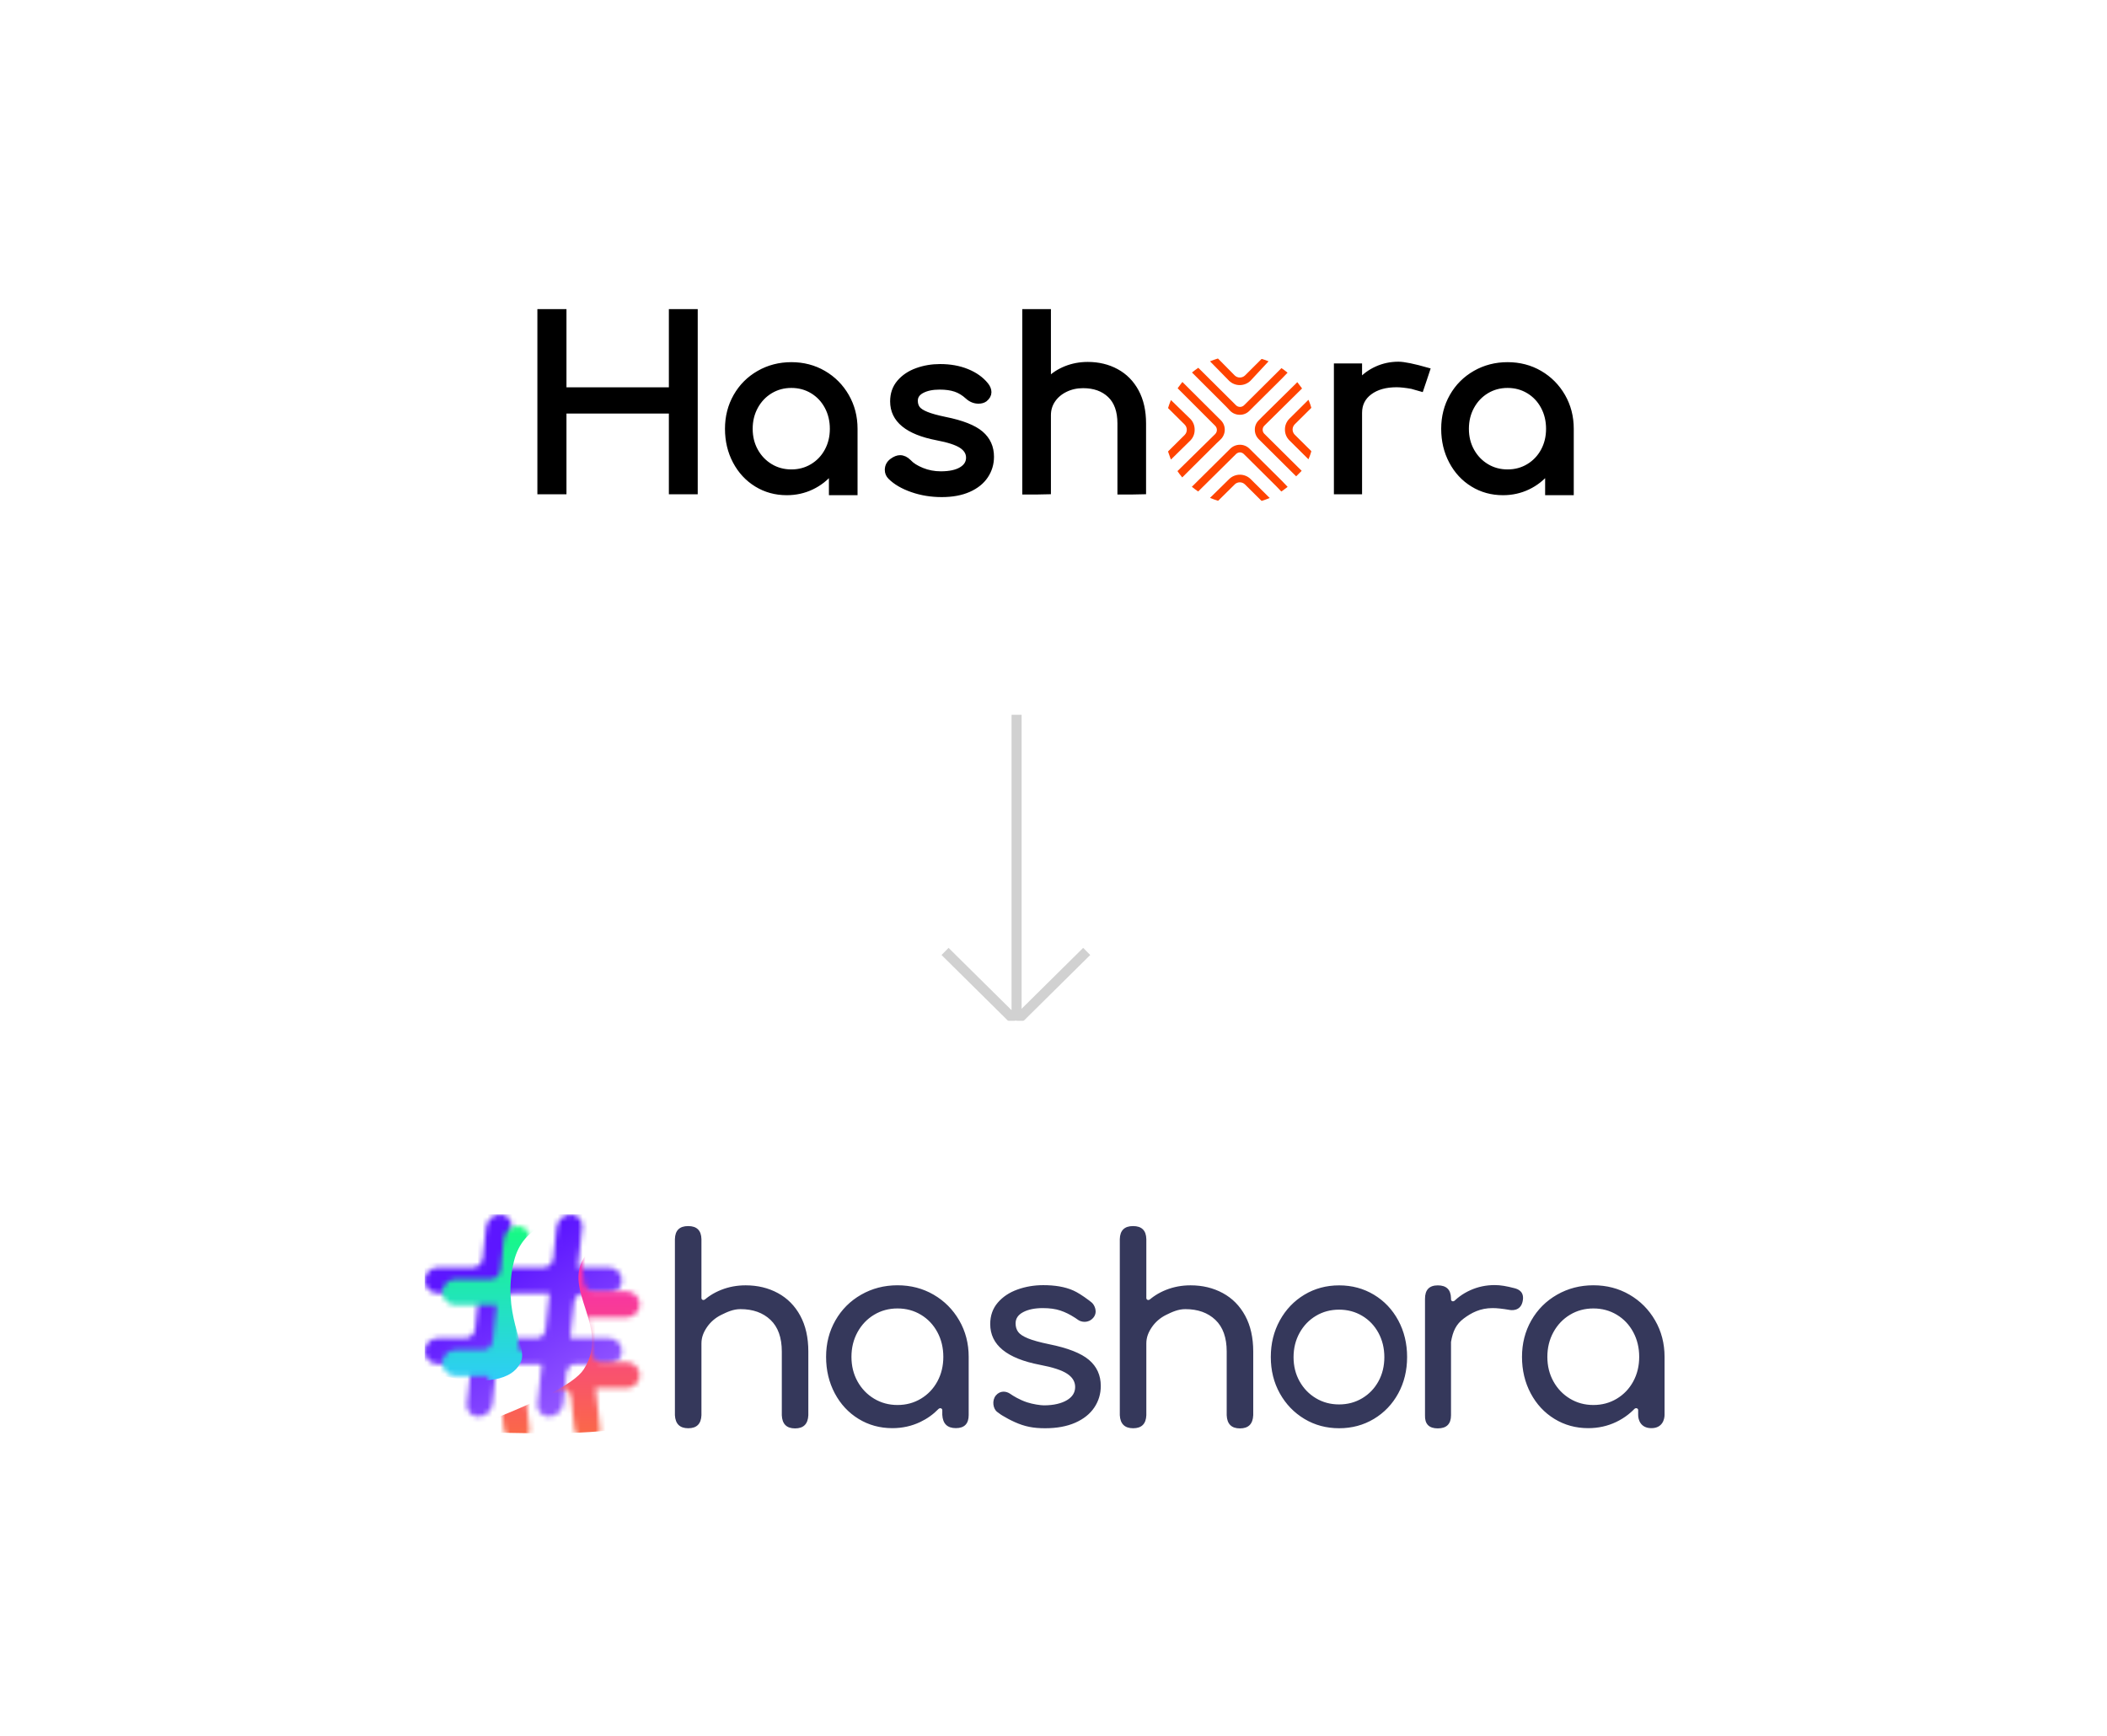 <?xml version="1.0" encoding="UTF-8"?>
<svg width="420px" height="346px" viewBox="0 0 420 346" version="1.1" xmlns="http://www.w3.org/2000/svg" xmlns:xlink="http://www.w3.org/1999/xlink">
    <!-- Generator: sketchtool 52.6 (67491) - http://www.bohemiancoding.com/sketch -->
    <title>2B6D74CE-8D66-40E3-8C68-5B7A873B5686</title>
    <desc>Created with sketchtool.</desc>
    <defs>
        <filter x="-10.3%" y="-31.7%" width="120.5%" height="163.4%" filterUnits="objectBoundingBox" id="filter-1">
            <feOffset dx="0" dy="0" in="SourceAlpha" result="shadowOffsetOuter1"></feOffset>
            <feGaussianBlur stdDeviation="10" in="shadowOffsetOuter1" result="shadowBlurOuter1"></feGaussianBlur>
            <feColorMatrix values="0 0 0 0 0   0 0 0 0 0   0 0 0 0 0  0 0 0 0.257 0" type="matrix" in="shadowBlurOuter1" result="shadowMatrixOuter1"></feColorMatrix>
            <feMerge>
                <feMergeNode in="shadowMatrixOuter1"></feMergeNode>
                <feMergeNode in="SourceGraphic"></feMergeNode>
            </feMerge>
        </filter>
        <rect id="path-2" x="0" y="0" width="380" height="123" rx="3"></rect>
        <filter x="-10.3%" y="-31.7%" width="120.5%" height="163.4%" filterUnits="objectBoundingBox" id="filter-4">
            <feOffset dx="0" dy="0" in="SourceAlpha" result="shadowOffsetOuter1"></feOffset>
            <feGaussianBlur stdDeviation="10" in="shadowOffsetOuter1" result="shadowBlurOuter1"></feGaussianBlur>
            <feColorMatrix values="0 0 0 0 0   0 0 0 0 0   0 0 0 0 0  0 0 0 0.257 0" type="matrix" in="shadowBlurOuter1" result="shadowMatrixOuter1"></feColorMatrix>
            <feMerge>
                <feMergeNode in="shadowMatrixOuter1"></feMergeNode>
                <feMergeNode in="SourceGraphic"></feMergeNode>
            </feMerge>
        </filter>
        <rect id="path-5" x="0" y="0" width="380" height="123" rx="3"></rect>
        <path d="M29.852,16.82 L29,24.689 L36.729,24.689 C38.155,24.689 39.311,25.845 39.311,27.272 C39.311,28.698 38.155,29.854 36.729,29.854 L29.923,29.854 C29.537,29.915 29.215,30.066 28.956,30.308 C28.636,30.607 28.427,30.986 28.329,31.444 L28.385,30.368 L27.584,37.768 C27.427,39.213 26.213,40.311 24.76,40.322 C23.507,40.332 22.483,39.324 22.473,38.071 C22.472,37.983 22.476,37.896 22.486,37.809 L23.347,29.854 L15.844,29.854 C15.458,29.915 15.136,30.066 14.878,30.308 C14.557,30.607 14.346,30.986 14.243,31.444 L14.29,30.6 L13.514,37.768 C13.358,39.213 12.144,40.311 10.691,40.322 C9.438,40.332 8.414,39.324 8.404,38.071 C8.403,37.983 8.407,37.896 8.417,37.809 L9.278,29.854 L2.582,29.854 C1.156,29.854 1.74651885e-16,28.698 0,27.272 C-1.74651885e-16,25.845 1.156,24.689 2.582,24.689 L8.214,24.689 L8.078,24.676 C8.594,24.654 9.013,24.493 9.333,24.194 C9.653,23.894 9.864,23.515 9.967,23.057 L9.917,23.951 L10.805,15.751 L2.582,15.751 C1.156,15.751 1.74651885e-16,14.595 0,13.168 C-1.74651885e-16,11.742 1.156,10.586 2.582,10.586 L9.672,10.586 C10.142,10.553 10.528,10.396 10.827,10.116 C11.147,9.816 11.352,9.437 11.441,8.979 L11.373,10.502 L12.232,2.568 C12.389,1.123 13.602,0.025 15.055,0.013 C16.309,0.003 17.333,1.011 17.343,2.265 C17.344,2.352 17.339,2.44 17.33,2.527 L16.457,10.586 L23.757,10.586 C24.228,10.553 24.613,10.396 24.913,10.116 C25.233,9.816 25.438,9.437 25.526,8.979 L25.47,10.247 L26.301,2.568 C26.458,1.123 27.672,0.025 29.125,0.013 C30.378,0.003 31.402,1.011 31.412,2.265 C31.413,2.352 31.408,2.44 31.399,2.527 L30.526,10.586 L36.729,10.586 C38.155,10.586 39.311,11.742 39.311,13.168 C39.311,14.595 38.155,15.751 36.729,15.751 L31.646,15.751 C31.157,15.782 30.759,15.941 30.451,16.23 C30.13,16.529 29.921,16.908 29.823,17.366 L29.852,16.82 Z M17.568,15.751 C17.079,15.782 16.68,15.941 16.372,16.23 C16.052,16.529 15.84,16.908 15.738,17.366 L15.753,17.091 L14.93,24.689 L22.4,24.689 C22.823,24.638 23.172,24.483 23.448,24.224 C23.769,23.924 23.978,23.546 24.076,23.088 L24.072,23.155 L24.874,15.751 L17.568,15.751 Z" id="path-7"></path>
        <linearGradient x1="80.926%" y1="85.691%" x2="35.495%" y2="21.64%" id="linearGradient-9">
            <stop stop-color="#9C62FF" offset="0%"></stop>
            <stop stop-color="#5C16FF" offset="100%"></stop>
        </linearGradient>
        <linearGradient x1="50%" y1="0%" x2="50%" y2="100%" id="linearGradient-10">
            <stop stop-color="#13FF76" offset="0%"></stop>
            <stop stop-color="#2FCBFB" offset="100%"></stop>
        </linearGradient>
        <linearGradient x1="50%" y1="0%" x2="50%" y2="100%" id="linearGradient-11">
            <stop stop-color="#FA6848" offset="0%"></stop>
            <stop stop-color="#F71BD0" offset="100%"></stop>
        </linearGradient>
    </defs>
    <g id="Palmspire-Website-Design-" stroke="none" stroke-width="1" fill="none" fill-rule="evenodd">
        <g id="Design-Portfolio" transform="translate(-255, -2279)">
            <g id="Group-7" transform="translate(275, 2257)">
                <g id="Group-4" transform="translate(0, 41)">
                    <g id="Group-9" transform="translate(168, 120.5)" fill-rule="nonzero" stroke="#D1D1D1" stroke-linecap="square" stroke-width="2">
                        <path d="M14.641,64 L28.618,50.173 L14.641,64 Z M14.359,64 L0.382,50.173 L14.359,64 Z M14.641,0 L14.641,64 L14.641,0 Z" id="Combined-Shape"></path>
                    </g>
                    <g id="Rectangle-3" filter="url(#filter-1)" transform="translate(0, 0.5)">
                        <mask id="mask-3" fill="white">
                            <use xlink:href="#path-2"></use>
                        </mask>
                        <use id="Rectangle" fill="#FFFFFF" fill-rule="nonzero" xlink:href="#path-2"></use>
                        <g id="Hashora_Logo_12" mask="url(#mask-3)">
                            <g transform="translate(87.578, 42.414)">
                                <path d="M2.44,36.123 C1.989,36.123 1.189,36.123 0.041,36.123 L0.041,0.208 C1.189,0.208 1.989,0.208 2.44,0.208 C2.912,0.208 3.712,0.208 4.84,0.208 L4.84,15.797 L26.251,15.797 L26.251,0.208 C27.399,0.208 28.199,0.208 28.65,0.208 C29.101,0.208 29.886,0.208 31.003,0.208 L31.003,36.123 C29.886,36.123 29.101,36.123 28.65,36.123 C28.199,36.123 27.399,36.123 26.251,36.123 L26.251,20.028 L4.84,20.028 L4.84,36.123 C3.712,36.123 2.912,36.123 2.44,36.123 Z M50.172,10.785 C52.541,10.785 54.687,11.344 56.609,12.463 C58.532,13.582 60.055,15.115 61.178,17.062 C62.3,19.008 62.862,21.177 62.862,23.569 L62.862,36.306 C61.587,36.306 60.723,36.306 60.272,36.306 C59.821,36.306 59.115,36.306 58.155,36.306 L58.155,32.122 C57.078,33.44 55.771,34.467 54.233,35.203 C52.695,35.939 51.033,36.306 49.249,36.306 C47.034,36.306 45.027,35.755 43.227,34.651 C41.428,33.547 40.013,32.022 38.982,30.075 C37.952,28.129 37.436,25.96 37.436,23.569 C37.436,21.177 37.99,19.008 39.098,17.062 C40.205,15.115 41.735,13.582 43.689,12.463 C45.642,11.344 47.803,10.785 50.172,10.785 Z M50.172,32.168 C51.71,32.168 53.102,31.792 54.348,31.041 C55.594,30.29 56.571,29.263 57.278,27.96 C57.986,26.657 58.34,25.193 58.34,23.569 C58.34,21.944 57.986,20.472 57.278,19.154 C56.571,17.836 55.594,16.801 54.348,16.05 C53.102,15.299 51.71,14.923 50.172,14.923 C48.634,14.923 47.242,15.299 45.996,16.05 C44.75,16.801 43.766,17.836 43.043,19.154 C42.32,20.472 41.958,21.944 41.958,23.569 C41.958,25.193 42.32,26.657 43.043,27.96 C43.766,29.263 44.75,30.29 45.996,31.041 C47.242,31.792 48.634,32.168 50.172,32.168 Z M192.939,10.785 C195.307,10.785 197.453,11.344 199.376,12.463 C201.298,13.582 202.821,15.115 203.944,17.062 C205.067,19.008 205.628,21.177 205.628,23.569 L205.628,36.306 C204.353,36.306 203.49,36.306 203.039,36.306 C202.587,36.306 201.882,36.306 200.921,36.306 L200.921,32.122 C199.845,33.44 198.537,34.467 196.999,35.203 C195.461,35.939 193.8,36.306 192.016,36.306 C189.801,36.306 187.793,35.755 185.994,34.651 C184.194,33.547 182.779,32.022 181.749,30.075 C180.718,28.129 180.203,25.96 180.203,23.569 C180.203,21.177 180.756,19.008 181.864,17.062 C182.971,15.115 184.502,13.582 186.455,12.463 C188.409,11.344 190.57,10.785 192.939,10.785 Z M192.939,32.168 C194.477,32.168 195.869,31.792 197.115,31.041 C198.36,30.29 199.337,29.263 200.045,27.96 C200.752,26.657 201.106,25.193 201.106,23.569 C201.106,21.944 200.752,20.472 200.045,19.154 C199.337,17.836 198.36,16.801 197.115,16.05 C195.869,15.299 194.477,14.923 192.939,14.923 C191.4,14.923 190.008,15.299 188.762,16.05 C187.517,16.801 186.532,17.836 185.809,19.154 C185.086,20.472 184.725,21.944 184.725,23.569 C184.725,25.193 185.086,26.657 185.809,27.96 C186.532,29.263 187.517,30.29 188.762,31.041 C190.008,31.792 191.4,32.168 192.939,32.168 Z M80.139,36.684 C78.047,36.684 76.078,36.362 74.232,35.718 C72.386,35.074 70.941,34.231 69.895,33.189 C69.495,32.79 69.295,32.315 69.295,31.763 C69.295,31.028 69.602,30.43 70.218,29.97 C70.802,29.541 71.34,29.326 71.833,29.326 C72.448,29.326 73.032,29.602 73.586,30.154 C74.171,30.798 75.047,31.357 76.216,31.832 C77.385,32.308 78.631,32.545 79.954,32.545 C81.708,32.545 83.069,32.254 84.038,31.671 C85.007,31.089 85.491,30.307 85.491,29.326 C85.491,28.376 85.015,27.586 84.061,26.958 C83.107,26.33 81.492,25.801 79.216,25.371 C73.309,24.237 70.356,21.815 70.356,18.106 C70.356,16.604 70.802,15.331 71.694,14.289 C72.586,13.247 73.755,12.465 75.201,11.944 C76.647,11.423 78.185,11.162 79.816,11.162 C81.815,11.162 83.607,11.484 85.191,12.128 C86.776,12.772 88.029,13.661 88.952,14.795 C89.352,15.285 89.552,15.776 89.552,16.266 C89.552,16.788 89.291,17.263 88.768,17.692 C88.429,17.937 87.999,18.06 87.476,18.06 C86.676,18.06 85.953,17.769 85.307,17.186 C84.538,16.481 83.722,15.983 82.861,15.692 C82,15.4 80.954,15.255 79.723,15.255 C78.308,15.255 77.147,15.492 76.239,15.967 C75.332,16.443 74.878,17.109 74.878,17.968 C74.878,18.581 75.032,19.094 75.34,19.508 C75.647,19.922 76.232,20.305 77.093,20.658 C77.954,21.011 79.2,21.355 80.831,21.693 C84.184,22.367 86.56,23.302 87.96,24.498 C89.36,25.693 90.06,27.242 90.06,29.142 C90.06,30.553 89.675,31.832 88.906,32.982 C88.137,34.132 87.006,35.036 85.514,35.695 C84.022,36.354 82.23,36.684 80.139,36.684 Z M109.252,10.739 C111.375,10.739 113.282,11.199 114.974,12.118 C116.666,13.038 117.989,14.379 118.942,16.142 C119.896,17.905 120.373,20.028 120.373,22.511 L120.373,33.823 C120.373,34.273 120.373,35.039 120.373,36.123 C119.255,36.153 118.471,36.169 118.019,36.169 C117.568,36.169 116.784,36.169 115.666,36.169 C115.666,35.055 115.666,34.273 115.666,33.823 L115.666,22.511 C115.666,20.028 114.997,18.15 113.659,16.878 C112.321,15.605 110.544,14.969 108.329,14.969 C107.037,14.969 105.86,15.23 104.799,15.751 C103.738,16.272 102.907,16.977 102.307,17.866 C101.707,18.755 101.408,19.752 101.408,20.855 L101.408,33.823 C101.408,34.273 101.408,35.039 101.408,36.123 C100.31,36.153 99.526,36.169 99.054,36.169 C98.603,36.169 97.819,36.169 96.701,36.169 C96.701,35.055 96.701,34.273 96.701,33.823 L96.701,0.208 L99.054,0.208 L101.408,0.208 L101.408,13.82 C102.392,12.839 103.561,12.08 104.914,11.543 C106.268,11.007 107.714,10.739 109.252,10.739 Z M171.183,10.693 C172.27,10.693 174.197,11.087 176.965,11.876 L176.351,13.728 L175.706,15.638 C174.649,15.325 174.018,15.148 173.813,15.107 C172.583,14.893 171.583,14.785 170.814,14.785 C168.599,14.785 166.815,15.291 165.461,16.303 C164.107,17.315 163.431,18.679 163.431,20.396 L163.431,33.823 C163.431,34.314 163.431,35.08 163.431,36.123 C162.405,36.123 161.636,36.123 161.123,36.123 C160.631,36.123 159.862,36.123 158.816,36.123 C158.816,35.101 158.816,34.334 158.816,33.823 L158.816,13.268 C158.816,12.777 158.816,12.035 158.816,11.04 C159.862,11.04 160.631,11.04 161.123,11.04 C161.644,11.04 162.413,11.04 163.431,11.04 C163.431,12.022 163.431,12.764 163.431,13.268 L163.431,14.142 C164.354,13.069 165.492,12.226 166.845,11.612 C168.199,10.999 169.645,10.693 171.183,10.693 Z" id="Hashora" stroke="#000000" fill="#000000" fill-rule="nonzero"></path>
                                <g id="_Group_2" stroke="none" fill="none" fill-rule="evenodd" transform="translate(124.741, 9.539)">
                                    <g id="_Group_3" transform="translate(0.518, 0)" fill="#FF4300" fill-rule="nonzero">
                                        <path d="M20.031,0.577 C19.603,0.397 19.175,0.242 18.735,0.114 L18.631,0.114 L15.349,3.384 C15.073,3.654 14.7,3.806 14.312,3.808 C13.923,3.811 13.549,3.657 13.274,3.384 L9.967,0.037 L9.863,0.037 C9.448,0.165 9.033,0.32 8.566,0.5 L8.359,0.577 L12.146,4.439 C13.334,5.609 15.251,5.609 16.439,4.439 L20.031,0.577 Z" id="_Path_"></path>
                                        <path d="M18.086,12.318 C17.57,12.813 17.284,13.498 17.295,14.21 C17.289,14.925 17.574,15.612 18.086,16.115 L24.571,22.552 L25.531,23.505 L26.49,22.552 L26.633,22.41 L19.188,15.021 C18.745,14.575 18.745,13.858 19.188,13.412 L26.594,6.1 L26.711,5.997 L26.62,5.868 C26.387,5.533 26.14,5.212 25.881,4.89 L25.764,4.735 L18.903,11.494 L18.086,12.318 Z" id="_Path_2"></path>
                                        <path d="M23.3,14.21 C23.295,15.007 23.613,15.772 24.182,16.334 L27.982,20.106 L28.086,19.862 C28.263,19.442 28.414,19.012 28.54,18.574 L28.54,18.471 L25.245,15.201 C24.685,14.627 24.685,13.716 25.245,13.142 L28.54,9.872 L28.54,9.782 C28.416,9.343 28.265,8.913 28.086,8.494 L27.982,8.25 L24.182,12.022 C23.598,12.6 23.279,13.391 23.3,14.21 Z" id="_Path_3"></path>
                                        <path d="M12.379,10.451 C12.886,10.959 13.579,11.242 14.299,11.236 C15.016,11.248 15.707,10.963 16.205,10.451 L22.69,4.014 L23.819,2.843 L23.676,2.727 C23.36,2.466 23.031,2.221 22.69,1.993 L22.597,1.938 L21.64,2.894 L15.155,9.331 C14.941,9.546 14.649,9.666 14.344,9.666 C14.04,9.666 13.748,9.546 13.534,9.331 L6.024,1.865 L5.908,1.955 C5.567,2.183 5.238,2.427 4.922,2.688 L4.766,2.804 L11.562,9.589 L12.379,10.451 Z" id="_Path_4"></path>
                                        <path d="M14.299,24.702 C14.688,24.698 15.063,24.852 15.336,25.127 L18.618,28.384 L18.722,28.384 C19.137,28.255 19.565,28.101 20.019,27.92 L20.265,27.83 L16.465,24.058 C15.277,22.888 13.36,22.888 12.172,24.058 L8.359,27.804 L8.605,27.895 C9.046,28.075 9.461,28.229 9.902,28.358 L10.006,28.358 L13.3,25.101 C13.566,24.841 13.926,24.698 14.299,24.702 Z" id="_Path_5"></path>
                                        <path d="M14.299,18.729 C14.6,18.734 14.888,18.854 15.103,19.063 L21.588,25.5 L22.574,26.53 L22.703,26.453 C23.027,26.221 23.365,25.976 23.689,25.719 L23.832,25.603 L22.716,24.432 L16.231,17.995 C15.726,17.493 15.04,17.21 14.325,17.21 C13.606,17.211 12.916,17.493 12.405,17.995 L4.74,25.59 L4.896,25.706 C5.211,25.968 5.54,26.213 5.882,26.44 L5.998,26.53 L13.547,19.063 C13.749,18.867 14.016,18.748 14.299,18.729 Z" id="_Path_6"></path>
                                        <path d="M5.298,14.21 C5.313,13.421 5.015,12.658 4.468,12.086 L0.577,8.301 L0.473,8.546 C0.305,8.971 0.149,9.395 0.019,9.833 L0.019,9.923 L3.314,13.193 C3.874,13.767 3.874,14.679 3.314,15.253 L0.019,18.523 L0.019,18.626 C0.149,19.025 0.305,19.45 0.473,19.913 L0.577,20.158 L4.468,16.334 C5.018,15.764 5.316,14.999 5.298,14.21 Z" id="_Path_7"></path>
                                        <path d="M10.512,16.115 C11.017,15.608 11.302,14.924 11.303,14.21 C11.305,13.5 11.02,12.818 10.512,12.318 L2.86,4.697 L2.73,4.851 C2.484,5.16 2.237,5.482 1.991,5.83 L1.913,5.958 L9.409,13.451 C9.839,13.902 9.839,14.608 9.409,15.06 L1.874,22.462 L1.965,22.591 C2.193,22.93 2.44,23.256 2.704,23.569 L2.821,23.724 L9.656,16.926 L10.512,16.115 Z" id="_Path_8"></path>
                                    </g>
                                </g>
                            </g>
                        </g>
                    </g>
                    <g id="Rectangle-3" filter="url(#filter-4)" transform="translate(0, 184.5)">
                        <mask id="mask-6" fill="white">
                            <use xlink:href="#path-5"></use>
                        </mask>
                        <use id="Rectangle" fill="#FFFFFF" fill-rule="nonzero" xlink:href="#path-5"></use>
                        <g id="Group-21" mask="url(#mask-6)">
                            <g transform="translate(67.406, 40.717)">
                                <g id="Group-8" transform="translate(47.124, 0.208)">
                                    <path d="M53.302,36.667 C53.278,36.499 53.191,36.387 53.04,36.333 C52.888,36.279 52.73,36.315 52.565,36.442 C51.516,37.523 50.3,38.393 48.917,39.054 C47.197,39.875 45.34,40.285 43.345,40.285 C40.869,40.285 38.625,39.67 36.613,38.438 C34.601,37.206 33.019,35.504 31.867,33.332 C30.715,31.159 30.139,28.738 30.139,26.07 C30.139,23.401 30.758,20.98 31.996,18.808 C33.234,16.635 34.945,14.924 37.129,13.676 C39.313,12.427 41.729,11.802 44.377,11.802 C47.025,11.802 49.424,12.427 51.574,13.676 C53.723,14.924 55.425,16.635 56.681,18.808 C57.936,20.98 58.564,23.401 58.564,26.07 L58.564,37.663 C58.564,39.407 57.711,40.279 56.007,40.279 C54.303,40.279 53.401,39.397 53.302,37.633 L53.302,36.667 Z M192.018,36.664 C191.995,36.495 191.908,36.383 191.756,36.328 C191.605,36.274 191.446,36.31 191.282,36.437 L192.066,35.458 L192.018,36.664 Z M154.705,14.62 C154.723,14.801 154.808,14.919 154.959,14.973 C155.111,15.028 155.269,14.992 155.434,14.865 L154.65,15.844 L154.705,14.62 Z M5.292,14.358 C5.31,14.539 5.394,14.657 5.546,14.711 C5.698,14.765 5.856,14.729 6.021,14.602 L5.237,15.581 L5.292,14.358 Z M44.377,35.667 C46.097,35.667 47.653,35.247 49.046,34.409 C50.439,33.571 51.531,32.425 52.322,30.971 C53.113,29.517 53.508,27.883 53.508,26.07 C53.508,24.256 53.113,22.614 52.322,21.143 C51.531,19.672 50.439,18.517 49.046,17.679 C47.653,16.84 46.097,16.421 44.377,16.421 C42.658,16.421 41.101,16.84 39.708,17.679 C38.316,18.517 37.215,19.672 36.407,21.143 C35.599,22.614 35.195,24.256 35.195,26.07 C35.195,27.883 35.599,29.517 36.407,30.971 C37.215,32.425 38.316,33.571 39.708,34.409 C41.101,35.247 42.658,35.667 44.377,35.667 Z M183.092,11.802 C185.74,11.802 188.138,12.427 190.287,13.676 C192.435,14.924 194.137,16.635 195.392,18.808 C196.647,20.98 197.275,23.401 197.275,26.07 C197.275,31.209 197.275,35.063 197.275,37.632 C197.275,38.517 196.85,40.285 194.651,40.285 C192.453,40.285 192.014,38.537 192.014,37.663 C192.014,37.208 192.014,36.525 192.014,35.615 C190.811,37.086 189.35,38.233 187.631,39.054 C185.912,39.875 184.055,40.285 182.061,40.285 C179.585,40.285 177.342,39.67 175.331,38.438 C173.32,37.206 171.738,35.504 170.586,33.332 C169.434,31.159 168.859,28.738 168.859,26.07 C168.859,23.401 169.477,20.98 170.715,18.808 C171.953,16.635 173.663,14.924 175.847,13.676 C178.03,12.427 180.445,11.802 183.092,11.802 Z M132.408,40.302 C129.857,40.302 127.549,39.681 125.482,38.441 C123.416,37.2 121.783,35.504 120.584,33.352 C119.385,31.2 118.785,28.782 118.785,26.098 C118.785,23.415 119.385,20.984 120.584,18.807 C121.783,16.63 123.416,14.921 125.482,13.68 C127.549,12.44 129.857,11.819 132.408,11.819 C134.96,11.819 137.268,12.44 139.335,13.68 C141.401,14.921 143.021,16.63 144.195,18.807 C145.368,20.984 145.955,23.415 145.955,26.098 C145.955,28.782 145.368,31.2 144.195,33.352 C143.021,35.504 141.401,37.2 139.335,38.441 C137.268,39.681 134.96,40.302 132.408,40.302 Z M132.396,35.554 C134.095,35.554 135.633,35.142 137.009,34.319 C138.386,33.496 139.465,32.371 140.247,30.944 C141.028,29.516 141.419,27.912 141.419,26.132 C141.419,24.352 141.028,22.74 140.247,21.296 C139.465,19.851 138.386,18.718 137.009,17.895 C135.633,17.072 134.095,16.66 132.396,16.66 C130.696,16.66 129.158,17.072 127.782,17.895 C126.405,18.718 125.318,19.851 124.519,21.296 C123.72,22.74 123.321,24.352 123.321,26.132 C123.321,27.912 123.72,29.516 124.519,30.944 C125.318,32.371 126.405,33.496 127.782,34.319 C129.158,35.142 130.696,35.554 132.396,35.554 Z M183.092,35.667 C184.811,35.667 186.367,35.247 187.76,34.409 C189.152,33.571 190.244,32.425 191.034,30.971 C191.825,29.517 192.221,27.883 192.221,26.07 C192.221,24.256 191.825,22.614 191.034,21.143 C190.244,19.672 189.152,18.517 187.76,17.679 C186.367,16.84 184.811,16.421 183.092,16.421 C181.373,16.421 179.818,16.84 178.425,17.679 C177.033,18.517 175.933,19.672 175.125,21.143 C174.317,22.614 173.913,24.256 173.913,26.07 C173.913,27.883 174.317,29.517 175.125,30.971 C175.933,32.425 177.033,33.571 178.425,34.409 C179.818,35.247 181.373,35.667 183.092,35.667 Z M73.799,40.302 C71.459,40.302 69.756,39.977 67.748,39.075 C66.741,38.622 66.024,38.21 65.352,37.815 C64.966,37.588 65.087,37.664 64.253,37.054 C63.418,36.444 63.148,34.77 63.978,33.769 C64.808,32.768 66.029,32.856 66.879,33.465 C67.359,33.808 68.681,34.632 70.189,35.13 C71.352,35.514 72.909,35.738 73.554,35.738 C75.515,35.738 77.076,35.351 78.16,34.7 C79.244,34.049 79.786,33.175 79.786,32.078 C79.786,31.016 79.253,30.134 78.186,29.432 C77.119,28.729 75.313,28.138 72.766,27.659 C66.159,26.391 62.856,23.684 62.856,19.538 C62.856,17.859 63.355,16.437 64.353,15.272 C65.351,14.107 66.658,13.234 68.276,12.651 C69.893,12.069 71.614,11.777 73.437,11.777 C75.674,11.777 77.73,12.083 79.451,12.857 C80.186,13.187 81.221,13.813 82.595,14.848 C82.739,14.956 82.91,15.093 83.107,15.258 C83.611,15.68 84.387,17.148 83.381,18.296 C82.374,19.443 80.954,19.128 80.369,18.698 C80.168,18.551 79.974,18.417 79.786,18.296 C78.684,17.586 77.808,17.165 76.844,16.84 C75.881,16.514 74.711,16.352 73.334,16.352 C71.751,16.352 70.452,16.617 69.437,17.148 C68.422,17.679 67.914,18.425 67.914,19.384 C67.914,20.069 68.086,20.643 68.431,21.106 C68.775,21.568 69.428,21.997 70.392,22.391 C71.356,22.785 72.749,23.17 74.573,23.547 C78.324,24.301 80.982,25.346 82.548,26.682 C84.114,28.018 84.896,29.749 84.896,31.873 C84.896,33.449 84.466,34.88 83.606,36.164 C82.746,37.449 81.481,38.46 79.812,39.197 C78.143,39.933 76.139,40.302 73.799,40.302 Z M14.105,11.811 C16.49,11.811 18.633,12.327 20.534,13.359 C22.435,14.39 23.922,15.895 24.993,17.872 C26.065,19.849 26.6,22.23 26.6,25.016 L26.6,37.704 C26.6,38.04 26.6,38.04 26.599,37.704 C26.523,39.457 25.642,40.334 23.954,40.334 C22.266,40.334 21.385,39.457 21.312,37.704 L21.312,25.016 C21.312,22.23 20.56,20.124 19.057,18.697 C17.553,17.27 15.557,16.557 13.069,16.557 C11.617,16.557 10.424,17.124 9.232,17.708 C8.039,18.293 7.058,19.17 6.384,20.167 C5.71,21.164 5.292,22.17 5.292,23.408 L5.292,37.704 C5.223,39.436 4.348,40.302 2.667,40.302 C0.985,40.302 0.098,39.436 0.003,37.704 L0.003,2.609 C0.04,0.87 0.921,3.20581298e-16 2.648,0 C4.374,0 5.255,0.87 5.292,2.609 L5.292,15.267 C6.398,14.167 7.711,13.316 9.232,12.714 C10.753,12.112 12.377,11.811 14.105,11.811 Z M93.975,14.358 C93.993,14.539 94.078,14.657 94.229,14.711 C94.381,14.765 94.539,14.729 94.704,14.602 L93.92,15.581 L93.975,14.358 Z M102.789,11.811 C105.174,11.811 107.317,12.327 109.218,13.359 C111.119,14.39 112.605,15.895 113.676,17.872 C114.748,19.849 115.284,22.23 115.284,25.016 L115.284,37.704 C115.284,38.04 115.283,38.04 115.282,37.704 C115.207,39.457 114.325,40.334 112.637,40.334 C110.949,40.334 110.068,39.457 109.995,37.704 L109.995,25.016 C109.995,22.23 109.244,20.124 107.74,18.697 C106.236,17.27 104.24,16.557 101.752,16.557 C100.3,16.557 99.108,17.124 97.915,17.708 C96.723,18.293 95.741,19.17 95.067,20.167 C94.393,21.164 93.975,22.17 93.975,23.408 L93.975,37.704 C93.907,39.436 93.032,40.302 91.35,40.302 C89.669,40.302 88.781,39.436 88.687,37.704 L88.687,2.609 C88.723,0.87 89.605,3.20581298e-16 91.331,0 C93.057,0 93.938,0.87 93.975,2.609 L93.975,15.267 C95.081,14.167 96.394,13.316 97.915,12.714 C99.436,12.112 101.061,11.811 102.789,11.811 Z M163.418,11.76 C164.609,11.76 165.767,11.97 167.389,12.39 C168.121,12.579 169.435,13.104 168.968,15.089 C168.502,17.074 166.604,16.757 166.374,16.711 C164.991,16.471 163.868,16.35 163.004,16.35 C160.515,16.35 158.773,17.286 157.252,18.421 C155.731,19.555 155.066,20.965 154.708,23.102 L154.708,37.704 C154.707,39.455 153.828,40.33 152.071,40.33 C150.313,40.33 149.464,39.455 149.524,37.704 L149.524,14.511 C149.516,12.717 150.368,11.819 152.081,11.819 C153.793,11.819 154.669,12.673 154.708,14.381 C154.708,14.513 154.708,14.602 154.708,14.648 L154.708,15.628 C155.745,14.425 157.024,13.479 158.545,12.791 C160.066,12.104 161.69,11.76 163.418,11.76 Z" id="Hashora" fill="#35385B" fill-rule="nonzero"></path>
                                </g>
                                <g id="Group-17" transform="translate(0.782, 0.208)">
                                    <g id="Group-15" transform="translate(0.015, 0)">
                                        <mask id="mask-8" fill="white">
                                            <use xlink:href="#path-7"></use>
                                        </mask>
                                        <g id="Combined-Shape" fill-rule="nonzero"></g>
                                        <rect id="Rectangle" fill="url(#linearGradient-9)" fill-rule="nonzero" mask="url(#mask-8)" x="-3.546" y="-2.334" width="46.282" height="45.129"></rect>
                                        <path d="M-41.705,-2.334 L-0.532,29.781 C8.569,31.749 13.965,30.823 15.655,27.004 C17.008,23.946 11.684,17.399 14.26,6.959 C15.978,-0.001 22.767,-2.907 34.628,-1.758 L-41.705,-2.334 Z" id="Path-5" fill="url(#linearGradient-10)" fill-rule="nonzero" mask="url(#mask-8)"></path>
                                        <path d="M3.531,1.932 C18.016,7.215 26.22,11.342 28.142,14.314 C34.272,23.791 21.004,31.953 30.9,39.378 C37.497,44.329 42.938,39.75 47.221,25.642 L47.221,3.887 C39.244,2.682 32.611,1.961 27.324,1.724 C22.036,1.488 14.105,1.557 3.531,1.932 Z" id="Path-5" fill="url(#linearGradient-11)" fill-rule="nonzero" mask="url(#mask-8)" transform="translate(25.376, 21.447) scale(1, -1) translate(-25.376, -21.447) "></path>
                                    </g>
                                    <g id="Group-19" transform="translate(29.779, 15.578)"></g>
                                </g>
                            </g>
                        </g>
                    </g>
                </g>
            </g>
        </g>
    </g>
</svg>